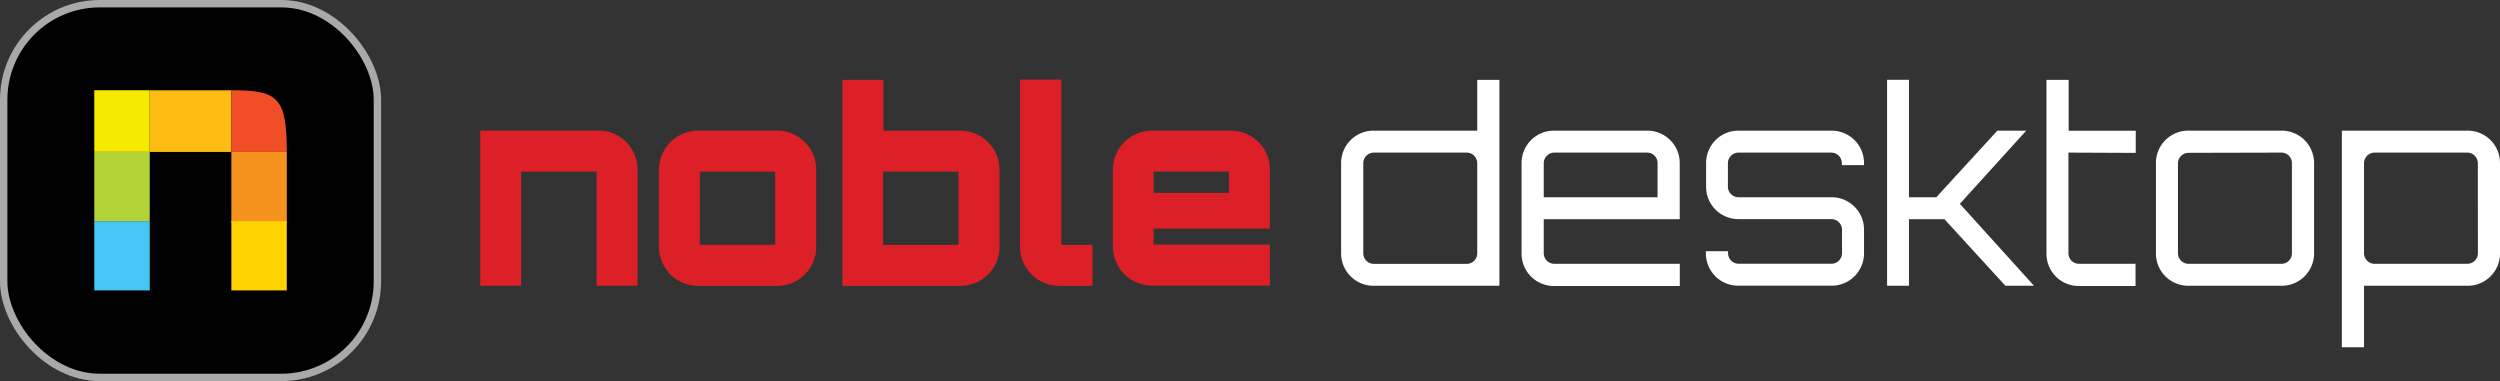 <svg id="logo" xmlns="http://www.w3.org/2000/svg" width="338.3" height="51.57" viewBox="0 0 338.3 51.57"> 
		<rect x="0" y="0" width="338.3" height="51.57" fill="#333333" stroke="none"/> 
		<title>noble-desktop-logo</title>
		<g id="noble-desktop">
			<g id="noble">
				<path id="noble-n" d="M93.37,30.87V46.61H87.83V31.16H77.62V46.61H72.09v-21h16A5.27,5.27,0,0,1,93.37,30.87Z" transform="translate(-7.1 -7.94)" fill="#dd2027"/>
				<path id="noble-o" d="M112.3,25.62a5.27,5.27,0,0,1,5.25,5.25v10.5a5.27,5.27,0,0,1-5.25,5.25H101.52a5.3,5.3,0,0,1-5.25-5.25V30.87a5.3,5.3,0,0,1,5.25-5.25Zm-10.5,15.45H112V31.16H101.81Z" transform="translate(-7.1 -7.94)" fill="#dd2027"/>
				<path id="noble-b" d="M142.35,30.87v10.5a5.28,5.28,0,0,1-5.25,5.25h-16V18.75h5.54v6.88h10.5A5.28,5.28,0,0,1,142.35,30.87ZM126.6,41.08h10.21V31.16H126.6Z" transform="translate(-7.1 -7.94)" fill="#dd2027"/>
				<path id="noble-l" d="M150.71,18.71V41.08h4.23v5.54h-4.56a5.3,5.3,0,0,1-5.25-5.25V18.71Z" transform="translate(-7.1 -7.94)" fill="#dd2027"/>
				<path id="noble-e" d="M178.94,30.87v8H163.2v2.17h15.74v5.54h-16a5.3,5.3,0,0,1-5.25-5.25V30.87a5.3,5.3,0,0,1,5.25-5.25h10.78A5.27,5.27,0,0,1,178.94,30.87Zm-5.54,3.18v-2.9H163.2v2.9Z" transform="translate(-7.1 -7.94)" fill="#dd2027"/>
			</g>
			<g id="desktop">
				<path id="desktop-d" d="M210,18.75V46.61H193a4.38,4.38,0,0,1-4.42-4.38V30A4.38,4.38,0,0,1,193,25.62h14V18.75Zm-4.38,24.9A1.44,1.44,0,0,0,207,42.23V30a1.44,1.44,0,0,0-1.41-1.41H193A1.44,1.44,0,0,0,191.58,30V42.23A1.44,1.44,0,0,0,193,43.65Z" transform="translate(-7.1 -7.94)" fill="#fff"/>
				<path id="desktop-e" d="M234.4,30v7.6H216v4.63a1.44,1.44,0,0,0,1.41,1.41h17v3h-17A4.37,4.37,0,0,1,213,42.23V30a4.37,4.37,0,0,1,4.38-4.38H230A4.38,4.38,0,0,1,234.4,30Zm-3,4.63V30A1.41,1.41,0,0,0,230,28.59h-12.6A1.44,1.44,0,0,0,216,30v4.63Z" transform="translate(-7.1 -7.94)" fill="#fff"/>
				<path id="desktop-s" d="M259.34,30.29h-3V30a1.44,1.44,0,0,0-1.41-1.41h-12.6A1.44,1.44,0,0,0,240.92,30v3.22a1.44,1.44,0,0,0,1.41,1.41h12.6A4.38,4.38,0,0,1,259.34,39v3.22a4.38,4.38,0,0,1-4.42,4.38h-12.6a4.37,4.37,0,0,1-4.38-4.38v-.29h3v.29a1.44,1.44,0,0,0,1.41,1.41h12.6a1.44,1.44,0,0,0,1.41-1.41V39a1.44,1.44,0,0,0-1.41-1.41h-12.6a4.37,4.37,0,0,1-4.38-4.38V30a4.37,4.37,0,0,1,4.38-4.38h12.6A4.38,4.38,0,0,1,259.34,30Z" transform="translate(-7.1 -7.94)" fill="#fff"/>
				<polygon id="desktop-k" points="265.21 27.58 274.19 17.68 270.28 17.68 262.02 26.69 258.32 26.69 258.32 10.8 255.36 10.8 255.36 38.67 258.32 38.67 258.32 29.66 263.12 29.66 271.37 38.67 275.24 38.67 265.21 27.58" fill="#fff"/>
				<path id="desktop-t" d="M287,28.59V42.23a1.44,1.44,0,0,0,1.41,1.41h7.67v3h-7.67a4.35,4.35,0,0,1-4.38-4.38V18.75h3v6.88h9.08v3Z" transform="translate(-7.1 -7.94)" fill="#fff"/>
				<path id="desktop-o" d="M315.82,25.62A4.38,4.38,0,0,1,320.24,30V42.23a4.38,4.38,0,0,1-4.42,4.38h-12.6a4.37,4.37,0,0,1-4.38-4.38V30a4.37,4.37,0,0,1,4.38-4.38Zm-12.6,3A1.44,1.44,0,0,0,301.82,30V42.23a1.44,1.44,0,0,0,1.41,1.41h12.6a1.41,1.41,0,0,0,1.41-1.41V30a1.41,1.41,0,0,0-1.41-1.41Z" transform="translate(-7.1 -7.94)" fill="#fff"/>
				<path id="desktop-p" d="M345.4,30V42.23A4.37,4.37,0,0,1,341,46.61H327v8.32h-3V25.62h17A4.37,4.37,0,0,1,345.4,30Zm-3,0A1.44,1.44,0,0,0,341,28.59h-12.6A1.44,1.44,0,0,0,327,30V42.23a1.44,1.44,0,0,0,1.45,1.41H341a1.44,1.44,0,0,0,1.41-1.41Z" transform="translate(-7.1 -7.94)" fill="#fff"/>
			</g>
		</g>
		<g id="n-background">
			<g id="rounded-rectangle">
				<rect x="0.5" y="0.5" width="50.57" height="50.57" rx="13" ry="13"/>
				<rect x="0.5" y="0.5" width="50.57" height="50.57" rx="13" ry="13" fill="none" stroke="#a9a9a9" stroke-miterlimit="10"/>
			</g>
		</g>
		<g id="n">
			<rect id="color1" x="12.76" y="29.93" width="7.5" height="9.37" fill="#44c7f4"/>
			<polygon id="color2" points="12.76 20.55 12.76 29.3 12.76 29.93 20.26 29.93 20.26 29.3 20.26 20.55 19.77 20.55 12.76 20.55" fill="#b2d235"/>
			<polygon id="color3" points="20.26 12.21 19.77 12.21 12.76 12.21 12.76 20.24 12.76 20.55 19.77 20.55 20.26 20.55 20.26 20.24 20.26 12.21" fill="#f5ea00"/>
			<path id="color4" d="M38.41,20.16H27.36V28.5H38.41V20.16Z" transform="translate(-7.1 -7.94)" fill="#fdbc11"/>
			<path id="color5" d="M45.91,28.5c0-7.45-1.25-8.35-7.5-8.35h0V28.5h7.5Z" transform="translate(-7.1 -7.94)" fill="#ef4e26"/>
			<path id="color6" d="M39.41,28.5h-1v9.58h7.5V28.5Z" transform="translate(-7.1 -7.94)" fill="#f6921e"/>
			<rect id="color7" x="31.31" y="29.93" width="7.5" height="9.37" fill="#ffd300"/>
		</g>
		</svg>